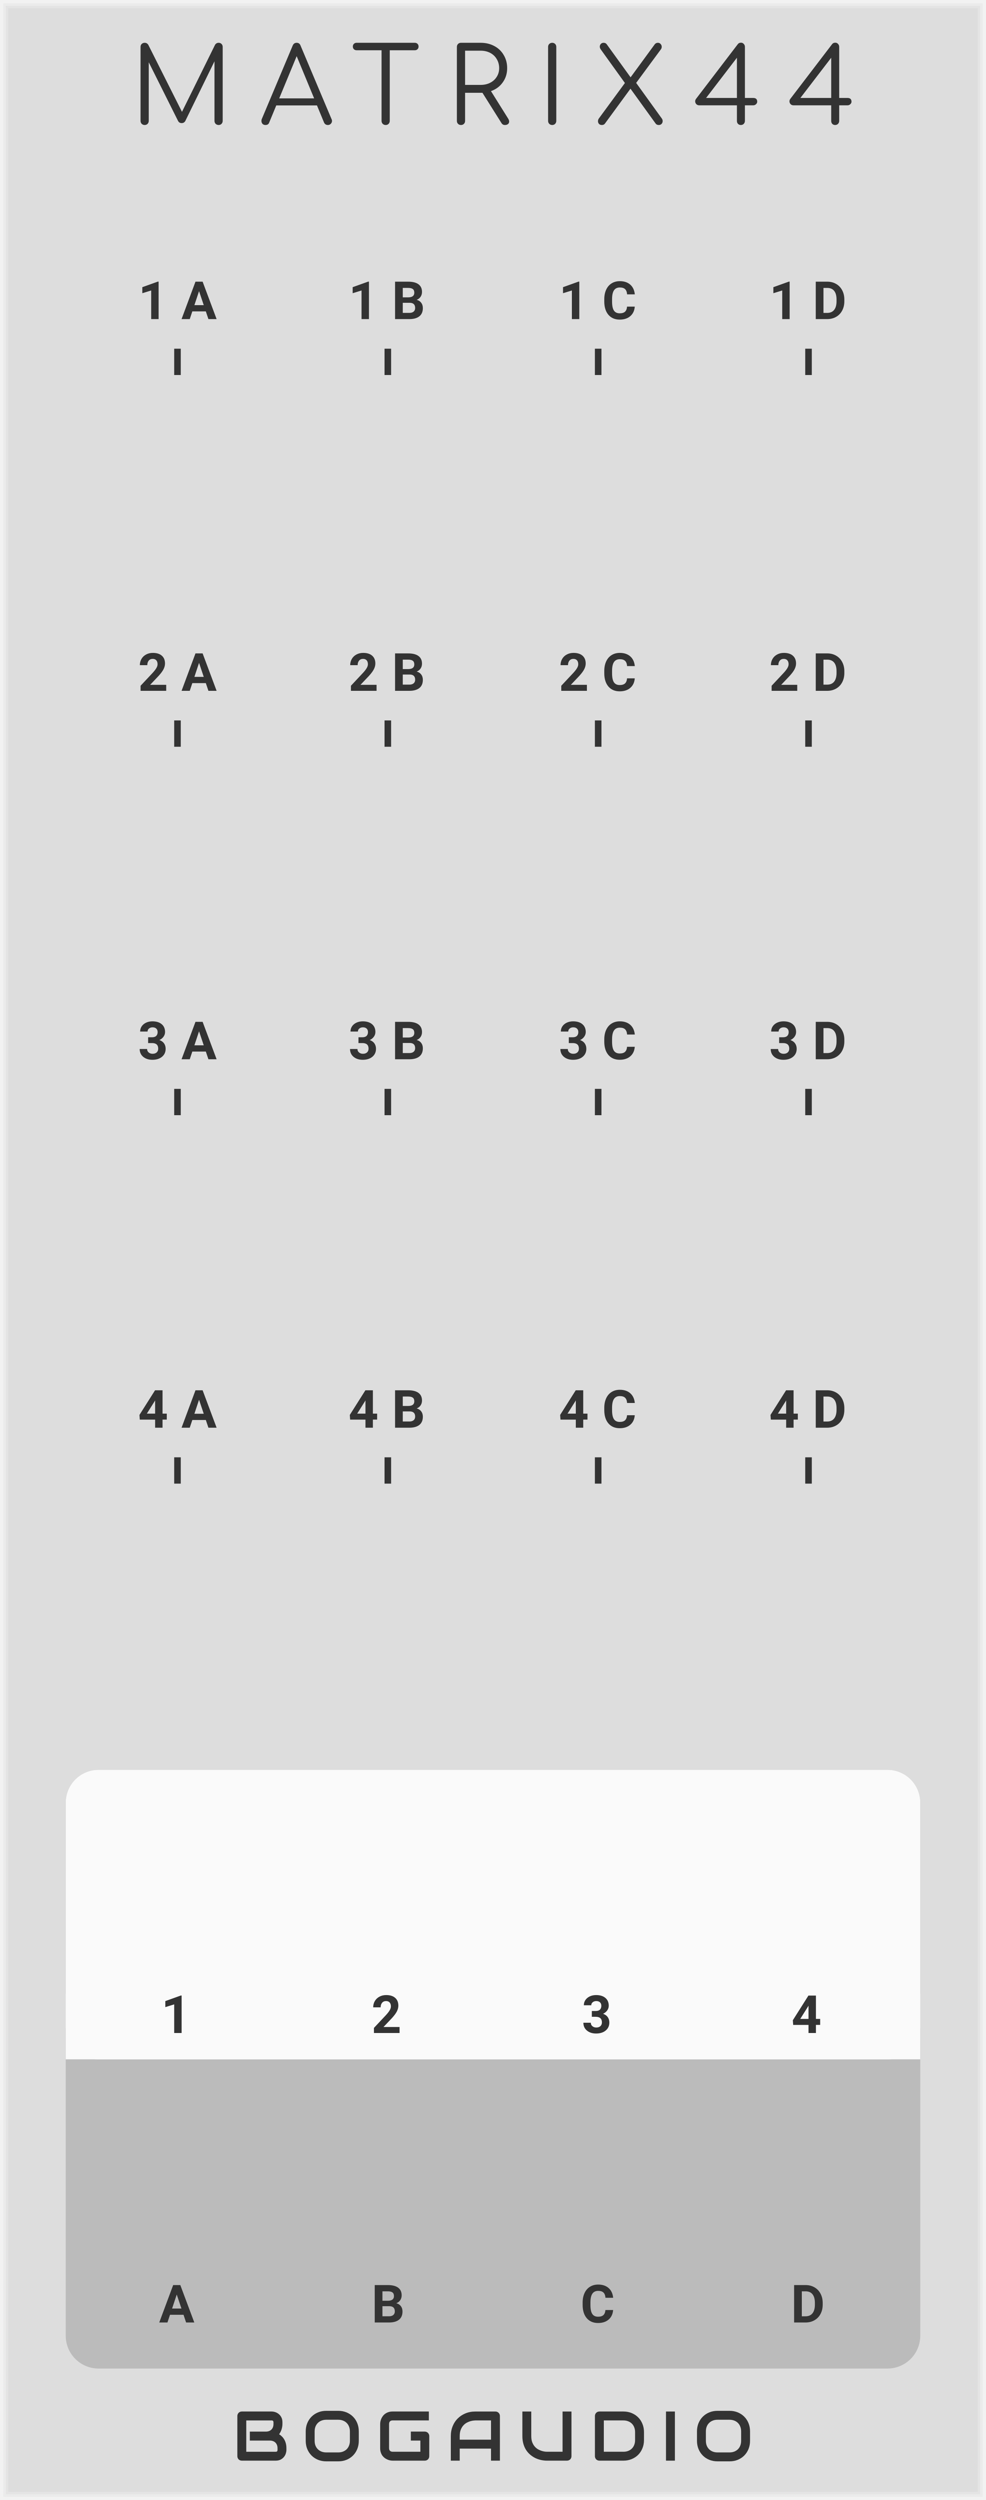 <?xml version="1.0" encoding="UTF-8" standalone="no"?>
<svg xmlns:dc="http://purl.org/dc/elements/1.1/" xmlns:cc="http://creativecommons.org/ns#" xmlns:rdf="http://www.w3.org/1999/02/22-rdf-syntax-ns#" xmlns:svg="http://www.w3.org/2000/svg" xmlns="http://www.w3.org/2000/svg" xmlns:sodipodi="http://sodipodi.sourceforge.net/DTD/sodipodi-0.dtd" xmlns:inkscape="http://www.inkscape.org/namespaces/inkscape" inkscape:version="1.0 (4035a4f, 2020-05-01)" sodipodi:docname="svg_render_Matrix44-pp.svg" id="svg21086" viewBox="0 0 150 380" height="380" width="150" version="1.1">
  <defs id="defs21090"/>
  <sodipodi:namedview inkscape:current-layer="svg21086" inkscape:window-maximized="0" inkscape:window-y="23" inkscape:window-x="0" inkscape:cy="190" inkscape:cx="75" inkscape:zoom="1.7605263" showgrid="false" id="namedview21088" inkscape:window-height="480" inkscape:window-width="689" inkscape:pageshadow="2" inkscape:pageopacity="0" guidetolerance="10" gridtolerance="10" objecttolerance="10" borderopacity="1" bordercolor="#666666" pagecolor="#ffffff"/>
  
  <path class="module-background background-fill" d="M 0,0 H 150 V 380 H 0 Z" style="fill:#dddddd" id="rect20692"/>
  <path class="module-border-inner" d="M 1,1 H 149 V 379 H 1 V 1" style="fill:none;stroke:#e4e4e4;stroke-width:0.5" id="polyline20694"/>
  <path class="module-border-middle" d="m 0.5,0.5 h 149 v 379 H 0.5 V 0.5" style="fill:none;stroke:#ebebeb;stroke-width:0.8" id="polyline20696"/>
  <path class="module-border-outer" d="M 0,0 H 150 V 380 H 0 V 0" style="fill:none;stroke:#f2f2f2;stroke-width:1" id="polyline20698"/>
  <g class="title" style="font-weight:normal;font-size:16px;font-family:Comfortaa, sans-serif;letter-spacing:4px;text-anchor:middle;fill:#333333" id="text20700" transform="translate(75.0 19)" aria-label="MATRIX44">
    <path id="path21409" style="font-weight:normal;font-size:16px;font-family:Comfortaa, sans-serif;letter-spacing:4px;text-anchor:middle;fill:#333333" d="m -41.731,-12.496 q 0.256,0 0.432,0.176 0.176,0.176 0.176,0.448 v 11.248 q 0,0.256 -0.176,0.448 -0.176,0.176 -0.432,0.176 -0.272,0 -0.464,-0.176 -0.176,-0.192 -0.176,-0.448 V -9.68 l -4.448,9.088 q -0.192,0.304 -0.544,0.304 -0.4,0 -0.576,-0.384 l -4.432,-8.864 v 8.912 q 0,0.256 -0.176,0.448 -0.176,0.176 -0.448,0.176 -0.256,0 -0.448,-0.176 -0.176,-0.192 -0.176,-0.448 v -11.248 q 0,-0.272 0.176,-0.448 0.192,-0.176 0.448,-0.176 0.368,0 0.56,0.32 l 5.12,10.176 5.024,-10.176 q 0.192,-0.32 0.56,-0.32 z"/>
    <path id="path21411" style="font-weight:normal;font-size:16px;font-family:Comfortaa, sans-serif;letter-spacing:4px;text-anchor:middle;fill:#333333" d="m -24.555,-0.88 q 0.064,0.112 0.064,0.256 0,0.256 -0.192,0.448 -0.176,0.176 -0.432,0.176 -0.416,0 -0.592,-0.384 l -1.072,-2.592 h -6.192 l -1.072,2.592 q -0.128,0.384 -0.576,0.384 -0.272,0 -0.448,-0.176 -0.16,-0.192 -0.16,-0.448 0,-0.16 0.048,-0.272 l 4.704,-11.168 q 0.176,-0.432 0.608,-0.432 0.432,0 0.592,0.432 z m -2.656,-3.168 -2.656,-6.416 -2.656,6.416 z"/>
    <path id="path21413" style="font-weight:normal;font-size:16px;font-family:Comfortaa, sans-serif;letter-spacing:4px;text-anchor:middle;fill:#333333" d="m -11.899,-12.496 q 0.256,0 0.416,0.16 0.16,0.16 0.16,0.416 0,0.24 -0.16,0.4 -0.16,0.16 -0.416,0.16 h -3.808 v 10.736 q 0,0.256 -0.176,0.448 -0.176,0.176 -0.448,0.176 -0.256,0 -0.448,-0.176 -0.176,-0.192 -0.176,-0.448 V -11.36 h -3.792 q -0.256,0 -0.416,-0.16 -0.16,-0.16 -0.16,-0.4 0,-0.256 0.16,-0.416 0.16,-0.16 0.416,-0.16 z"/>
    <path id="path21415" style="font-weight:normal;font-size:16px;font-family:Comfortaa, sans-serif;letter-spacing:4px;text-anchor:middle;fill:#333333" d="m 2.314,-0.96 q 0.144,0.24 0.144,0.432 0,0.24 -0.176,0.384 Q 2.106,0 1.818,0 q -0.192,0 -0.32,-0.08 -0.128,-0.08 -0.224,-0.24 l -2.88,-4.576 h -0.272 -2.368 v 4.272 q 0,0.272 -0.176,0.448 -0.176,0.176 -0.448,0.176 -0.272,0 -0.448,-0.176 -0.176,-0.176 -0.176,-0.448 v -11.248 q 0,-0.272 0.176,-0.448 0.176,-0.176 0.448,-0.176 h 2.992 q 1.168,0 2.08,0.496 0.912,0.48 1.424,1.36 0.528,0.88 0.528,2 0,1.232 -0.672,2.16 -0.656,0.928 -1.792,1.328 z m -4.192,-5.136 q 0.8,0 1.44,-0.32 0.656,-0.336 1.008,-0.912 0.368,-0.576 0.368,-1.312 0,-0.768 -0.368,-1.376 -0.352,-0.608 -0.992,-0.944 -0.64,-0.336 -1.456,-0.336 h -2.368 v 5.2 z"/>
    <path id="path21417" style="font-weight:normal;font-size:16px;font-family:Comfortaa, sans-serif;letter-spacing:4px;text-anchor:middle;fill:#333333" d="m 9.005,0 q -0.256,0 -0.448,-0.176 -0.176,-0.192 -0.176,-0.448 v -11.248 q 0,-0.272 0.176,-0.448 0.192,-0.176 0.448,-0.176 0.272,0 0.448,0.176 0.176,0.176 0.176,0.448 v 11.248 q 0,0.256 -0.176,0.448 Q 9.277,0 9.005,0 Z"/>
    <path id="path21419" style="font-weight:normal;font-size:16px;font-family:Comfortaa, sans-serif;letter-spacing:4px;text-anchor:middle;fill:#333333" d="m 25.667,-1.008 q 0.144,0.192 0.144,0.4 0,0.256 -0.16,0.432 -0.16,0.176 -0.432,0.176 -0.32,0 -0.48,-0.224 l -3.824,-5.296 -3.904,5.328 Q 16.851,0 16.563,0 q -0.272,0 -0.432,-0.16 -0.16,-0.176 -0.16,-0.416 0,-0.24 0.144,-0.432 l 3.952,-5.376 -3.696,-5.136 q -0.128,-0.208 -0.128,-0.384 0,-0.24 0.16,-0.416 0.16,-0.176 0.416,-0.176 0.32,0 0.48,0.224 l 3.632,5.024 3.68,-5.024 q 0.176,-0.224 0.48,-0.224 0.256,0 0.416,0.192 0.16,0.176 0.16,0.416 0,0.208 -0.112,0.368 l -3.776,5.12 z"/>
    <path id="path21421" style="font-weight:normal;font-size:16px;font-family:Comfortaa, sans-serif;letter-spacing:4px;text-anchor:middle;fill:#333333" d="m 39.587,-4.112 q 0.608,0 0.608,0.576 0,0.208 -0.192,0.384 -0.176,0.16 -0.416,0.16 h -1.264 v 2.368 q 0,0.256 -0.176,0.448 -0.176,0.176 -0.448,0.176 -0.256,0 -0.432,-0.176 -0.16,-0.176 -0.16,-0.448 v -2.368 h -5.728 q -0.272,0 -0.448,-0.176 -0.176,-0.192 -0.176,-0.432 0,-0.192 0.128,-0.368 l 6.336,-8.288 q 0.176,-0.256 0.512,-0.256 0.256,0 0.416,0.192 0.176,0.176 0.176,0.448 v 7.76 z m -2.48,0 v -6.112 l -4.688,6.112 z"/>
    <path id="path21423" style="font-weight:normal;font-size:16px;font-family:Comfortaa, sans-serif;letter-spacing:4px;text-anchor:middle;fill:#333333" d="m 53.931,-4.112 q 0.608,0 0.608,0.576 0,0.208 -0.192,0.384 -0.176,0.16 -0.416,0.16 h -1.264 v 2.368 q 0,0.256 -0.176,0.448 Q 52.315,0 52.043,0 q -0.256,0 -0.432,-0.176 -0.16,-0.176 -0.16,-0.448 v -2.368 h -5.728 q -0.272,0 -0.448,-0.176 -0.176,-0.192 -0.176,-0.432 0,-0.192 0.128,-0.368 l 6.336,-8.288 q 0.176,-0.256 0.512,-0.256 0.256,0 0.416,0.192 0.176,0.176 0.176,0.448 v 7.76 z m -2.48,0 v -6.112 l -4.688,6.112 z"/>
  </g>
  <g class="brand" style="font-weight:bold;font-size:10.667px;font-family:Audiowide, sans-serif;letter-spacing:2px;text-anchor:middle;fill:#333333" id="text20702" aria-label="BOGAUDIO">
    <path id="path21392" style="font-weight:bold;font-size:10.667px;font-family:Audiowide, sans-serif;letter-spacing:2px;text-anchor:middle;fill:#333333" d="m 43.573,372.359 q 0,0.25 -0.089,0.536 -0.083,0.286 -0.281,0.531 -0.193,0.245 -0.505,0.411 Q 42.385,374 41.932,374 h -5.141 q -0.146,0 -0.271,-0.052 -0.125,-0.052 -0.219,-0.141 -0.089,-0.094 -0.141,-0.219 -0.052,-0.125 -0.052,-0.271 v -6.104 q 0,-0.141 0.052,-0.266 0.052,-0.125 0.141,-0.219 0.094,-0.094 0.219,-0.146 0.125,-0.052 0.271,-0.052 h 4.531 q 0.25,0 0.536,0.088 0.286,0.088 0.531,0.286 0.25,0.193 0.411,0.505 0.167,0.312 0.167,0.766 v 0.255 q 0,0.359 -0.12,0.776 -0.12,0.411 -0.385,0.781 0.229,0.141 0.427,0.339 0.203,0.198 0.354,0.458 0.151,0.26 0.24,0.589 0.089,0.328 0.089,0.724 z m -1.354,-0.26 q 0,-0.266 -0.083,-0.474 -0.083,-0.214 -0.234,-0.365 -0.151,-0.151 -0.365,-0.229 -0.214,-0.083 -0.479,-0.083 h -3.052 v -1.365 h 2.443 q 0.266,0 0.479,-0.078 0.214,-0.083 0.365,-0.234 0.151,-0.151 0.229,-0.359 0.083,-0.214 0.083,-0.479 v -0.255 q 0,-0.292 -0.281,-0.292 h -3.859 v 4.76 h 4.469 q 0.036,0 0.089,-0.005 0.052,-0.005 0.094,-0.031 0.042,-0.026 0.073,-0.088 0.031,-0.062 0.031,-0.172 z"/>
    <path id="path21394" style="font-weight:bold;font-size:10.667px;font-family:Audiowide, sans-serif;letter-spacing:2px;text-anchor:middle;fill:#333333" d="m 54.583,370.979 q 0,0.682 -0.234,1.255 -0.234,0.573 -0.651,0.99 -0.417,0.417 -0.99,0.651 -0.568,0.229 -1.24,0.229 h -1.833 q -0.672,0 -1.245,-0.229 -0.573,-0.234 -0.99,-0.651 -0.417,-0.417 -0.656,-0.99 -0.234,-0.573 -0.234,-1.255 v -1.427 q 0,-0.677 0.234,-1.25 0.24,-0.578 0.656,-0.99 0.417,-0.417 0.99,-0.651 0.573,-0.234 1.245,-0.234 h 1.833 q 0.672,0 1.24,0.234 0.573,0.234 0.99,0.651 0.417,0.411 0.651,0.99 0.234,0.573 0.234,1.25 z m -1.354,-1.427 q 0,-0.401 -0.13,-0.724 -0.125,-0.328 -0.359,-0.557 -0.229,-0.234 -0.557,-0.359 -0.323,-0.13 -0.714,-0.13 h -1.833 q -0.396,0 -0.724,0.13 -0.323,0.125 -0.557,0.359 -0.234,0.229 -0.365,0.557 -0.125,0.323 -0.125,0.724 v 1.427 q 0,0.401 0.125,0.729 0.13,0.323 0.365,0.557 0.234,0.229 0.557,0.359 0.328,0.125 0.724,0.125 h 1.823 q 0.396,0 0.719,-0.125 0.328,-0.13 0.563,-0.359 0.234,-0.234 0.359,-0.557 0.13,-0.328 0.13,-0.729 z"/>
    <path id="path21396" style="font-weight:bold;font-size:10.667px;font-family:Audiowide, sans-serif;letter-spacing:2px;text-anchor:middle;fill:#333333" d="m 65.302,373.318 q 0,0.146 -0.052,0.271 -0.052,0.125 -0.146,0.219 -0.089,0.088 -0.214,0.141 Q 64.766,374 64.62,374 h -4.885 q -0.188,0 -0.406,-0.042 -0.214,-0.047 -0.427,-0.141 -0.208,-0.094 -0.401,-0.24 -0.193,-0.151 -0.344,-0.359 -0.146,-0.214 -0.234,-0.49 -0.089,-0.281 -0.089,-0.63 v -3.667 q 0,-0.188 0.042,-0.401 0.047,-0.219 0.141,-0.427 0.094,-0.214 0.245,-0.406 0.151,-0.193 0.359,-0.339 0.214,-0.151 0.49,-0.24 0.276,-0.088 0.625,-0.088 h 5.505 v 1.354 h -5.505 q -0.266,0 -0.406,0.141 -0.141,0.141 -0.141,0.417 v 3.656 q 0,0.26 0.141,0.406 0.146,0.141 0.406,0.141 h 4.214 v -1.698 h -3.604 v -1.365 h 4.276 q 0.146,0 0.271,0.057 0.125,0.052 0.214,0.146 0.094,0.094 0.146,0.219 0.052,0.12 0.052,0.26 z"/>
    <path id="path21398" style="font-weight:bold;font-size:10.667px;font-family:Audiowide, sans-serif;letter-spacing:2px;text-anchor:middle;fill:#333333" d="M 76.052,374 H 74.698 v -1.833 H 69.937 V 374 h -1.354 v -3.734 q 0,-0.818 0.281,-1.505 0.281,-0.688 0.781,-1.182 0.5,-0.495 1.182,-0.771 0.682,-0.276 1.49,-0.276 h 3.052 q 0.141,0 0.266,0.052 0.125,0.052 0.219,0.146 0.094,0.094 0.146,0.219 0.052,0.125 0.052,0.266 z m -6.115,-3.188 h 4.76 v -2.927 h -2.38 q -0.062,0 -0.266,0.021 -0.198,0.016 -0.464,0.088 -0.26,0.073 -0.552,0.224 -0.292,0.151 -0.536,0.417 -0.245,0.266 -0.406,0.667 -0.156,0.396 -0.156,0.964 z"/>
    <path id="path21400" style="font-weight:bold;font-size:10.667px;font-family:Audiowide, sans-serif;letter-spacing:2px;text-anchor:middle;fill:#333333" d="m 86.938,373.318 q 0,0.146 -0.052,0.271 -0.052,0.125 -0.146,0.219 -0.094,0.088 -0.219,0.141 Q 86.396,374 86.255,374 H 83.203 q -0.432,0 -0.875,-0.094 -0.443,-0.094 -0.859,-0.286 -0.411,-0.198 -0.776,-0.5 -0.365,-0.302 -0.641,-0.714 -0.271,-0.417 -0.427,-0.948 -0.156,-0.536 -0.156,-1.193 v -3.734 h 1.354 v 3.734 q 0,0.573 0.156,0.969 0.161,0.396 0.406,0.661 0.245,0.266 0.536,0.417 0.292,0.151 0.552,0.224 0.266,0.073 0.464,0.094 0.203,0.016 0.266,0.016 h 2.38 v -6.115 h 1.354 z"/>
    <path id="path21402" style="font-weight:bold;font-size:10.667px;font-family:Audiowide, sans-serif;letter-spacing:2px;text-anchor:middle;fill:#333333" d="m 97.969,370.875 q 0,0.682 -0.24,1.255 -0.234,0.573 -0.651,0.99 -0.417,0.411 -0.99,0.646 Q 95.516,374 94.844,374 h -3.656 q -0.146,0 -0.271,-0.052 -0.125,-0.052 -0.219,-0.141 -0.089,-0.094 -0.141,-0.219 -0.052,-0.125 -0.052,-0.271 v -6.104 q 0,-0.141 0.052,-0.266 0.052,-0.125 0.141,-0.219 0.094,-0.094 0.219,-0.146 0.125,-0.052 0.271,-0.052 h 3.656 q 0.672,0 1.245,0.234 0.573,0.234 0.99,0.651 0.417,0.411 0.651,0.99 0.24,0.573 0.24,1.25 z m -1.354,-1.219 q 0,-0.396 -0.13,-0.724 -0.125,-0.328 -0.359,-0.557 -0.234,-0.234 -0.563,-0.359 -0.323,-0.13 -0.719,-0.13 h -2.984 v 4.76 h 2.984 q 0.396,0 0.719,-0.125 0.328,-0.13 0.563,-0.359 0.234,-0.234 0.359,-0.557 0.13,-0.328 0.13,-0.729 z"/>
    <path id="path21404" style="font-weight:bold;font-size:10.667px;font-family:Audiowide, sans-serif;letter-spacing:2px;text-anchor:middle;fill:#333333" d="m 102.672,374 h -1.354 v -7.469 h 1.354 z"/>
    <path id="path21406" style="font-weight:bold;font-size:10.667px;font-family:Audiowide, sans-serif;letter-spacing:2px;text-anchor:middle;fill:#333333" d="m 114.104,370.979 q 0,0.682 -0.234,1.255 -0.234,0.573 -0.651,0.99 -0.417,0.417 -0.99,0.651 -0.568,0.229 -1.24,0.229 h -1.833 q -0.672,0 -1.245,-0.229 -0.573,-0.234 -0.99,-0.651 -0.417,-0.417 -0.656,-0.99 -0.234,-0.573 -0.234,-1.255 v -1.427 q 0,-0.677 0.234,-1.25 0.24,-0.578 0.656,-0.99 0.417,-0.417 0.99,-0.651 0.573,-0.234 1.245,-0.234 h 1.833 q 0.672,0 1.24,0.234 0.573,0.234 0.99,0.651 0.417,0.411 0.651,0.99 0.234,0.573 0.234,1.25 z m -1.354,-1.427 q 0,-0.401 -0.13,-0.724 -0.125,-0.328 -0.359,-0.557 -0.229,-0.234 -0.557,-0.359 -0.323,-0.13 -0.714,-0.13 h -1.833 q -0.396,0 -0.724,0.13 -0.323,0.125 -0.557,0.359 -0.234,0.229 -0.365,0.557 -0.125,0.323 -0.125,0.724 v 1.427 q 0,0.401 0.125,0.729 0.13,0.323 0.365,0.557 0.234,0.229 0.557,0.359 0.328,0.125 0.724,0.125 h 1.823 q 0.396,0 0.719,-0.125 0.328,-0.13 0.562,-0.359 0.234,-0.234 0.359,-0.557 0.13,-0.328 0.13,-0.729 z"/>
  </g>
  <path class="background-fill" d="m 59.5,369 h 3 v 3 h -3 z" style="fill:#dddddd" id="rect20704"/>
  <g style="font-weight:bold;font-size:8px;font-family:Roboto, sans-serif;letter-spacing:2px;fill:#333333" id="text20708" aria-label="1A">
    <path id="path21386" style="font-weight:bold;font-size:8px;font-family:Roboto, sans-serif;letter-spacing:2px;fill:#333333" d="M 24.129,48.5 H 23 v -4.352 l -1.348,0.418 v -0.918 l 2.355,-0.844 h 0.121 z"/>
    <path id="path21388" style="font-weight:bold;font-size:8px;font-family:Roboto, sans-serif;letter-spacing:2px;fill:#333333" d="M 31.312,47.328 H 29.258 L 28.867,48.5 h -1.246 l 2.117,-5.688 h 1.086 L 32.953,48.5 h -1.246 z m -1.738,-0.949 h 1.422 L 30.281,44.25 Z"/>
  </g>
  <g transform="translate(17,58.5)" id="g20710"/>
  <g transform="translate(7,48.5)" id="g20724">
    <g transform="translate(20,20)" id="g20722">
      <path d="M 0,0 H 4" style="stroke:#333333;stroke-width:1" transform="rotate(-90,-5.75,-5.75)" id="polyline20712"/>
      <path d="M 0,-13.5 A 13.5,13.5 0 0 1 13.5,0" stroke-width="0.5" stroke-linecap="round" fill="none" transform="rotate(20)" id="path20714"/>
      <path d="M 0,-13.5 A 13.5,13.5 0 0 1 13.5,0" stroke-width="0.5" stroke-linecap="round" fill="none" transform="rotate(43)" id="path20716"/>
      <path d="M 0,-13.5 A 13.5,13.5 0 0 0 -13.5,0" stroke-width="0.5" stroke-linecap="round" fill="none" transform="rotate(-20)" id="path20718"/>
      <path d="M 0,-13.5 A 13.5,13.5 0 0 0 -13.5,0" stroke-width="0.5" stroke-linecap="round" fill="none" transform="rotate(-43)" id="path20720"/>
    </g>
  </g>
  <g style="font-weight:bold;font-size:8px;font-family:Roboto, sans-serif;letter-spacing:2px;fill:#333333" id="text20728" aria-label="2A">
    <path id="path21380" style="font-weight:bold;font-size:8px;font-family:Roboto, sans-serif;letter-spacing:2px;fill:#333333" d="m 25.285,105 h -3.898 v -0.773 l 1.84,-1.961 q 0.379,-0.414 0.559,-0.723 0.184,-0.309 0.184,-0.586 0,-0.379 -0.191,-0.594 -0.191,-0.219 -0.547,-0.219 -0.383,0 -0.605,0.266 -0.219,0.262 -0.219,0.691 h -1.133 q 0,-0.52 0.246,-0.949 0.25,-0.43 0.703,-0.672 0.453,-0.246 1.027,-0.246 0.879,0 1.363,0.422 0.488,0.422 0.488,1.191 0,0.422 -0.219,0.859 -0.219,0.438 -0.75,1.02 l -1.293,1.363 h 2.445 z"/>
    <path id="path21382" style="font-weight:bold;font-size:8px;font-family:Roboto, sans-serif;letter-spacing:2px;fill:#333333" d="M 31.312,103.828 H 29.258 L 28.867,105 h -1.246 l 2.117,-5.688 h 1.086 L 32.953,105 h -1.246 z m -1.738,-0.949 h 1.422 L 30.281,100.75 Z"/>
  </g>
  <g transform="translate(17,115)" id="g20730"/>
  <g transform="translate(7,105)" id="g20744">
    <g transform="translate(20,20)" id="g20742">
      <path d="M 0,0 H 4" style="stroke:#333333;stroke-width:1" transform="rotate(-90,-5.75,-5.75)" id="polyline20732"/>
      <path d="M 0,-13.5 A 13.5,13.5 0 0 1 13.5,0" stroke-width="0.5" stroke-linecap="round" fill="none" transform="rotate(20)" id="path20734"/>
      <path d="M 0,-13.5 A 13.5,13.5 0 0 1 13.5,0" stroke-width="0.5" stroke-linecap="round" fill="none" transform="rotate(43)" id="path20736"/>
      <path d="M 0,-13.5 A 13.5,13.5 0 0 0 -13.5,0" stroke-width="0.5" stroke-linecap="round" fill="none" transform="rotate(-20)" id="path20738"/>
      <path d="M 0,-13.5 A 13.5,13.5 0 0 0 -13.5,0" stroke-width="0.5" stroke-linecap="round" fill="none" transform="rotate(-43)" id="path20740"/>
    </g>
  </g>
  <g style="font-weight:bold;font-size:8px;font-family:Roboto, sans-serif;letter-spacing:2px;fill:#333333" id="text20748" aria-label="3A">
    <path id="path21374" style="font-weight:bold;font-size:8px;font-family:Roboto, sans-serif;letter-spacing:2px;fill:#333333" d="m 22.535,157.656 h 0.602 q 0.43,0 0.637,-0.215 0.207,-0.215 0.207,-0.57 0,-0.344 -0.207,-0.535 -0.203,-0.191 -0.562,-0.191 -0.324,0 -0.543,0.18 -0.219,0.176 -0.219,0.461 h -1.129 q 0,-0.445 0.238,-0.797 0.242,-0.355 0.672,-0.555 0.434,-0.199 0.953,-0.199 0.902,0 1.414,0.434 0.512,0.43 0.512,1.188 0,0.391 -0.238,0.719 -0.238,0.328 -0.625,0.504 0.48,0.172 0.715,0.516 0.238,0.344 0.238,0.812 0,0.758 -0.555,1.215 -0.551,0.457 -1.461,0.457 -0.852,0 -1.395,-0.449 Q 21.25,160.18 21.25,159.441 h 1.129 q 0,0.32 0.238,0.523 0.242,0.203 0.594,0.203 0.402,0 0.629,-0.211 0.23,-0.215 0.23,-0.566 0,-0.852 -0.938,-0.852 h -0.598 z"/>
    <path id="path21376" style="font-weight:bold;font-size:8px;font-family:Roboto, sans-serif;letter-spacing:2px;fill:#333333" d="M 31.312,159.828 H 29.258 L 28.867,161 h -1.246 l 2.117,-5.688 h 1.086 L 32.953,161 h -1.246 z m -1.738,-0.949 h 1.422 L 30.281,156.75 Z"/>
  </g>
  <g transform="translate(17,171)" id="g20750"/>
  <g transform="translate(7,161)" id="g20764">
    <g transform="translate(20,20)" id="g20762">
      <path d="M 0,0 H 4" style="stroke:#333333;stroke-width:1" transform="rotate(-90,-5.75,-5.75)" id="polyline20752"/>
      <path d="M 0,-13.5 A 13.5,13.5 0 0 1 13.5,0" stroke-width="0.5" stroke-linecap="round" fill="none" transform="rotate(20)" id="path20754"/>
      <path d="M 0,-13.5 A 13.5,13.5 0 0 1 13.5,0" stroke-width="0.5" stroke-linecap="round" fill="none" transform="rotate(43)" id="path20756"/>
      <path d="M 0,-13.5 A 13.5,13.5 0 0 0 -13.5,0" stroke-width="0.5" stroke-linecap="round" fill="none" transform="rotate(-20)" id="path20758"/>
      <path d="M 0,-13.5 A 13.5,13.5 0 0 0 -13.5,0" stroke-width="0.5" stroke-linecap="round" fill="none" transform="rotate(-43)" id="path20760"/>
    </g>
  </g>
  <g style="font-weight:bold;font-size:8px;font-family:Roboto, sans-serif;letter-spacing:2px;fill:#333333" id="text20768" aria-label="4A">
    <path id="path21368" style="font-weight:bold;font-size:8px;font-family:Roboto, sans-serif;letter-spacing:2px;fill:#333333" d="m 24.727,214.859 h 0.645 v 0.91 H 24.727 V 217 h -1.129 v -1.23 h -2.332 l -0.051,-0.711 2.371,-3.746 h 1.141 z m -2.387,0 h 1.258 v -2.008 l -0.074,0.129 z"/>
    <path id="path21370" style="font-weight:bold;font-size:8px;font-family:Roboto, sans-serif;letter-spacing:2px;fill:#333333" d="M 31.312,215.828 H 29.258 L 28.867,217 h -1.246 l 2.117,-5.688 h 1.086 L 32.953,217 h -1.246 z m -1.738,-0.949 h 1.422 L 30.281,212.75 Z"/>
  </g>
  <g transform="translate(17,227)" id="g20770"/>
  <g transform="translate(7,217)" id="g20784">
    <g transform="translate(20,20)" id="g20782">
      <path d="M 0,0 H 4" style="stroke:#333333;stroke-width:1" transform="rotate(-90,-5.75,-5.75)" id="polyline20772"/>
      <path d="M 0,-13.5 A 13.5,13.5 0 0 1 13.5,0" stroke-width="0.5" stroke-linecap="round" fill="none" transform="rotate(20)" id="path20774"/>
      <path d="M 0,-13.5 A 13.5,13.5 0 0 1 13.5,0" stroke-width="0.5" stroke-linecap="round" fill="none" transform="rotate(43)" id="path20776"/>
      <path d="M 0,-13.5 A 13.5,13.5 0 0 0 -13.5,0" stroke-width="0.5" stroke-linecap="round" fill="none" transform="rotate(-20)" id="path20778"/>
      <path d="M 0,-13.5 A 13.5,13.5 0 0 0 -13.5,0" stroke-width="0.5" stroke-linecap="round" fill="none" transform="rotate(-43)" id="path20780"/>
    </g>
  </g>
  <g style="font-weight:bold;font-size:8px;font-family:Roboto, sans-serif;letter-spacing:2px;fill:#333333" id="text20788" aria-label="1B">
    <path id="path21362" style="font-weight:bold;font-size:8px;font-family:Roboto, sans-serif;letter-spacing:2px;fill:#333333" d="M 56.129,48.5 H 55 v -4.352 l -1.348,0.418 v -0.918 l 2.355,-0.844 h 0.121 z"/>
    <path id="path21364" style="font-weight:bold;font-size:8px;font-family:Roboto, sans-serif;letter-spacing:2px;fill:#333333" d="m 60.102,48.5 v -5.688 h 1.992 q 1.035,0 1.57,0.398 0.535,0.395 0.535,1.16 0,0.418 -0.215,0.738 -0.215,0.316 -0.598,0.465 0.438,0.109 0.688,0.441 0.254,0.332 0.254,0.812 0,0.82 -0.523,1.242 Q 63.281,48.492 62.312,48.5 Z m 1.172,-2.477 v 1.535 h 1.004 q 0.414,0 0.645,-0.195 0.234,-0.199 0.234,-0.547 0,-0.781 -0.809,-0.793 z m 0,-0.828 h 0.867 q 0.887,-0.016 0.887,-0.707 0,-0.387 -0.227,-0.555 -0.223,-0.172 -0.707,-0.172 h -0.82 z"/>
  </g>
  <g transform="translate(49,58.5)" id="g20790"/>
  <g transform="translate(39,48.5)" id="g20804">
    <g transform="translate(20,20)" id="g20802">
      <path d="M 0,0 H 4" style="stroke:#333333;stroke-width:1" transform="rotate(-90,-5.75,-5.75)" id="polyline20792"/>
      <path d="M 0,-13.5 A 13.5,13.5 0 0 1 13.5,0" stroke-width="0.5" stroke-linecap="round" fill="none" transform="rotate(20)" id="path20794"/>
      <path d="M 0,-13.5 A 13.5,13.5 0 0 1 13.5,0" stroke-width="0.5" stroke-linecap="round" fill="none" transform="rotate(43)" id="path20796"/>
      <path d="M 0,-13.5 A 13.5,13.5 0 0 0 -13.5,0" stroke-width="0.5" stroke-linecap="round" fill="none" transform="rotate(-20)" id="path20798"/>
      <path d="M 0,-13.5 A 13.5,13.5 0 0 0 -13.5,0" stroke-width="0.5" stroke-linecap="round" fill="none" transform="rotate(-43)" id="path20800"/>
    </g>
  </g>
  <g style="font-weight:bold;font-size:8px;font-family:Roboto, sans-serif;letter-spacing:2px;fill:#333333" id="text20808" aria-label="2B">
    <path id="path21356" style="font-weight:bold;font-size:8px;font-family:Roboto, sans-serif;letter-spacing:2px;fill:#333333" d="m 57.285,105 h -3.898 v -0.773 l 1.84,-1.961 q 0.379,-0.414 0.559,-0.723 0.184,-0.309 0.184,-0.586 0,-0.379 -0.191,-0.594 -0.191,-0.219 -0.547,-0.219 -0.383,0 -0.605,0.266 -0.219,0.262 -0.219,0.691 h -1.133 q 0,-0.52 0.246,-0.949 0.25,-0.43 0.703,-0.672 0.453,-0.246 1.027,-0.246 0.879,0 1.363,0.422 0.488,0.422 0.488,1.191 0,0.422 -0.219,0.859 -0.219,0.438 -0.75,1.02 l -1.293,1.363 h 2.445 z"/>
    <path id="path21358" style="font-weight:bold;font-size:8px;font-family:Roboto, sans-serif;letter-spacing:2px;fill:#333333" d="m 60.102,105 v -5.688 h 1.992 q 1.035,0 1.57,0.398 0.535,0.395 0.535,1.16 0,0.418 -0.215,0.738 -0.215,0.316 -0.598,0.465 0.438,0.109 0.688,0.441 0.254,0.332 0.254,0.812 0,0.82 -0.523,1.242 Q 63.281,104.992 62.312,105 Z m 1.172,-2.477 v 1.535 h 1.004 q 0.414,0 0.645,-0.195 0.234,-0.199 0.234,-0.547 0,-0.781 -0.809,-0.793 z m 0,-0.828 h 0.867 q 0.887,-0.016 0.887,-0.707 0,-0.387 -0.227,-0.555 -0.223,-0.172 -0.707,-0.172 h -0.82 z"/>
  </g>
  <g transform="translate(49,115)" id="g20810"/>
  <g transform="translate(39,105)" id="g20824">
    <g transform="translate(20,20)" id="g20822">
      <path d="M 0,0 H 4" style="stroke:#333333;stroke-width:1" transform="rotate(-90,-5.75,-5.75)" id="polyline20812"/>
      <path d="M 0,-13.5 A 13.5,13.5 0 0 1 13.5,0" stroke-width="0.5" stroke-linecap="round" fill="none" transform="rotate(20)" id="path20814"/>
      <path d="M 0,-13.5 A 13.5,13.5 0 0 1 13.5,0" stroke-width="0.5" stroke-linecap="round" fill="none" transform="rotate(43)" id="path20816"/>
      <path d="M 0,-13.5 A 13.5,13.5 0 0 0 -13.5,0" stroke-width="0.5" stroke-linecap="round" fill="none" transform="rotate(-20)" id="path20818"/>
      <path d="M 0,-13.5 A 13.5,13.5 0 0 0 -13.5,0" stroke-width="0.5" stroke-linecap="round" fill="none" transform="rotate(-43)" id="path20820"/>
    </g>
  </g>
  <g style="font-weight:bold;font-size:8px;font-family:Roboto, sans-serif;letter-spacing:2px;fill:#333333" id="text20828" aria-label="3B">
    <path id="path21350" style="font-weight:bold;font-size:8px;font-family:Roboto, sans-serif;letter-spacing:2px;fill:#333333" d="m 54.535,157.656 h 0.602 q 0.43,0 0.637,-0.215 0.207,-0.215 0.207,-0.57 0,-0.344 -0.207,-0.535 -0.203,-0.191 -0.562,-0.191 -0.324,0 -0.543,0.18 -0.219,0.176 -0.219,0.461 h -1.129 q 0,-0.445 0.238,-0.797 0.242,-0.355 0.672,-0.555 0.434,-0.199 0.953,-0.199 0.902,0 1.414,0.434 0.512,0.43 0.512,1.188 0,0.391 -0.238,0.719 -0.238,0.328 -0.625,0.504 0.48,0.172 0.715,0.516 0.238,0.344 0.238,0.812 0,0.758 -0.555,1.215 -0.551,0.457 -1.461,0.457 -0.852,0 -1.395,-0.449 Q 53.25,160.18 53.25,159.441 h 1.129 q 0,0.32 0.238,0.523 0.242,0.203 0.594,0.203 0.402,0 0.629,-0.211 0.23,-0.215 0.23,-0.566 0,-0.852 -0.938,-0.852 h -0.598 z"/>
    <path id="path21352" style="font-weight:bold;font-size:8px;font-family:Roboto, sans-serif;letter-spacing:2px;fill:#333333" d="m 60.102,161 v -5.688 h 1.992 q 1.035,0 1.57,0.398 0.535,0.395 0.535,1.16 0,0.418 -0.215,0.738 -0.215,0.316 -0.598,0.465 0.438,0.109 0.688,0.441 0.254,0.332 0.254,0.812 0,0.82 -0.523,1.242 Q 63.281,160.992 62.312,161 Z m 1.172,-2.477 v 1.535 h 1.004 q 0.414,0 0.645,-0.195 0.234,-0.199 0.234,-0.547 0,-0.781 -0.809,-0.793 z m 0,-0.828 h 0.867 q 0.887,-0.016 0.887,-0.707 0,-0.387 -0.227,-0.555 -0.223,-0.172 -0.707,-0.172 h -0.82 z"/>
  </g>
  <g transform="translate(49,171)" id="g20830"/>
  <g transform="translate(39,161)" id="g20844">
    <g transform="translate(20,20)" id="g20842">
      <path d="M 0,0 H 4" style="stroke:#333333;stroke-width:1" transform="rotate(-90,-5.75,-5.75)" id="polyline20832"/>
      <path d="M 0,-13.5 A 13.5,13.5 0 0 1 13.5,0" stroke-width="0.5" stroke-linecap="round" fill="none" transform="rotate(20)" id="path20834"/>
      <path d="M 0,-13.5 A 13.5,13.5 0 0 1 13.5,0" stroke-width="0.5" stroke-linecap="round" fill="none" transform="rotate(43)" id="path20836"/>
      <path d="M 0,-13.5 A 13.5,13.5 0 0 0 -13.5,0" stroke-width="0.5" stroke-linecap="round" fill="none" transform="rotate(-20)" id="path20838"/>
      <path d="M 0,-13.5 A 13.5,13.5 0 0 0 -13.5,0" stroke-width="0.5" stroke-linecap="round" fill="none" transform="rotate(-43)" id="path20840"/>
    </g>
  </g>
  <g style="font-weight:bold;font-size:8px;font-family:Roboto, sans-serif;letter-spacing:2px;fill:#333333" id="text20848" aria-label="4B">
    <path id="path21344" style="font-weight:bold;font-size:8px;font-family:Roboto, sans-serif;letter-spacing:2px;fill:#333333" d="m 56.727,214.859 h 0.645 v 0.91 H 56.727 V 217 h -1.129 v -1.23 h -2.332 l -0.051,-0.711 2.371,-3.746 h 1.141 z m -2.387,0 h 1.258 v -2.008 l -0.074,0.129 z"/>
    <path id="path21346" style="font-weight:bold;font-size:8px;font-family:Roboto, sans-serif;letter-spacing:2px;fill:#333333" d="m 60.102,217 v -5.688 h 1.992 q 1.035,0 1.57,0.398 0.535,0.395 0.535,1.16 0,0.418 -0.215,0.738 -0.215,0.316 -0.598,0.465 0.438,0.109 0.688,0.441 0.254,0.332 0.254,0.812 0,0.82 -0.523,1.242 Q 63.281,216.992 62.312,217 Z m 1.172,-2.477 v 1.535 h 1.004 q 0.414,0 0.645,-0.195 0.234,-0.199 0.234,-0.547 0,-0.781 -0.809,-0.793 z m 0,-0.828 h 0.867 q 0.887,-0.016 0.887,-0.707 0,-0.387 -0.227,-0.555 -0.223,-0.172 -0.707,-0.172 h -0.82 z"/>
  </g>
  <g transform="translate(49,227)" id="g20850"/>
  <g transform="translate(39,217)" id="g20864">
    <g transform="translate(20,20)" id="g20862">
      <path d="M 0,0 H 4" style="stroke:#333333;stroke-width:1" transform="rotate(-90,-5.75,-5.75)" id="polyline20852"/>
      <path d="M 0,-13.5 A 13.5,13.5 0 0 1 13.5,0" stroke-width="0.5" stroke-linecap="round" fill="none" transform="rotate(20)" id="path20854"/>
      <path d="M 0,-13.5 A 13.5,13.5 0 0 1 13.5,0" stroke-width="0.5" stroke-linecap="round" fill="none" transform="rotate(43)" id="path20856"/>
      <path d="M 0,-13.5 A 13.5,13.5 0 0 0 -13.5,0" stroke-width="0.5" stroke-linecap="round" fill="none" transform="rotate(-20)" id="path20858"/>
      <path d="M 0,-13.5 A 13.5,13.5 0 0 0 -13.5,0" stroke-width="0.5" stroke-linecap="round" fill="none" transform="rotate(-43)" id="path20860"/>
    </g>
  </g>
  <g style="font-weight:bold;font-size:8px;font-family:Roboto, sans-serif;letter-spacing:2px;fill:#333333" id="text20868" aria-label="1C">
    <path id="path21338" style="font-weight:bold;font-size:8px;font-family:Roboto, sans-serif;letter-spacing:2px;fill:#333333" d="M 88.129,48.5 H 87 v -4.352 l -1.348,0.418 v -0.918 l 2.355,-0.844 h 0.121 z"/>
    <path id="path21340" style="font-weight:bold;font-size:8px;font-family:Roboto, sans-serif;letter-spacing:2px;fill:#333333" d="m 96.566,46.605 q -0.066,0.918 -0.68,1.445 -0.609,0.527 -1.609,0.527 -1.094,0 -1.723,-0.734 -0.625,-0.738 -0.625,-2.023 v -0.348 q 0,-0.82 0.289,-1.445 0.289,-0.625 0.824,-0.957 0.539,-0.336 1.25,-0.336 0.984,0 1.586,0.527 0.602,0.527 0.695,1.48 h -1.172 q -0.043,-0.551 -0.309,-0.797 -0.262,-0.25 -0.801,-0.25 -0.586,0 -0.879,0.422 -0.289,0.418 -0.297,1.301 v 0.43 q 0,0.922 0.277,1.348 0.281,0.426 0.883,0.426 0.543,0 0.809,-0.246 0.27,-0.25 0.309,-0.77 z"/>
  </g>
  <g transform="translate(81,58.5)" id="g20870"/>
  <g transform="translate(71,48.5)" id="g20884">
    <g transform="translate(20,20)" id="g20882">
      <path d="M 0,0 H 4" style="stroke:#333333;stroke-width:1" transform="rotate(-90,-5.75,-5.75)" id="polyline20872"/>
      <path d="M 0,-13.5 A 13.5,13.5 0 0 1 13.5,0" stroke-width="0.5" stroke-linecap="round" fill="none" transform="rotate(20)" id="path20874"/>
      <path d="M 0,-13.5 A 13.5,13.5 0 0 1 13.5,0" stroke-width="0.5" stroke-linecap="round" fill="none" transform="rotate(43)" id="path20876"/>
      <path d="M 0,-13.5 A 13.5,13.5 0 0 0 -13.5,0" stroke-width="0.5" stroke-linecap="round" fill="none" transform="rotate(-20)" id="path20878"/>
      <path d="M 0,-13.5 A 13.5,13.5 0 0 0 -13.5,0" stroke-width="0.5" stroke-linecap="round" fill="none" transform="rotate(-43)" id="path20880"/>
    </g>
  </g>
  <g style="font-weight:bold;font-size:8px;font-family:Roboto, sans-serif;letter-spacing:2px;fill:#333333" id="text20888" aria-label="2C">
    <path id="path21332" style="font-weight:bold;font-size:8px;font-family:Roboto, sans-serif;letter-spacing:2px;fill:#333333" d="m 89.285,105 h -3.898 v -0.773 l 1.84,-1.961 q 0.379,-0.414 0.559,-0.723 0.184,-0.309 0.184,-0.586 0,-0.379 -0.191,-0.594 -0.191,-0.219 -0.547,-0.219 -0.383,0 -0.605,0.266 -0.219,0.262 -0.219,0.691 h -1.133 q 0,-0.52 0.246,-0.949 0.25,-0.43 0.703,-0.672 0.453,-0.246 1.027,-0.246 0.879,0 1.363,0.422 0.488,0.422 0.488,1.191 0,0.422 -0.219,0.859 -0.219,0.438 -0.75,1.02 l -1.293,1.363 h 2.445 z"/>
    <path id="path21334" style="font-weight:bold;font-size:8px;font-family:Roboto, sans-serif;letter-spacing:2px;fill:#333333" d="m 96.566,103.105 q -0.066,0.918 -0.68,1.445 -0.609,0.527 -1.609,0.527 -1.094,0 -1.723,-0.734 -0.625,-0.738 -0.625,-2.023 v -0.348 q 0,-0.82 0.289,-1.445 0.289,-0.625 0.824,-0.957 0.539,-0.336 1.25,-0.336 0.984,0 1.586,0.527 0.602,0.527 0.695,1.48 h -1.172 q -0.043,-0.551 -0.309,-0.797 -0.262,-0.25 -0.801,-0.25 -0.586,0 -0.879,0.422 -0.289,0.418 -0.297,1.301 v 0.43 q 0,0.922 0.277,1.348 0.281,0.426 0.883,0.426 0.543,0 0.809,-0.246 0.27,-0.25 0.309,-0.77 z"/>
  </g>
  <g transform="translate(81,115)" id="g20890"/>
  <g transform="translate(71,105)" id="g20904">
    <g transform="translate(20,20)" id="g20902">
      <path d="M 0,0 H 4" style="stroke:#333333;stroke-width:1" transform="rotate(-90,-5.75,-5.75)" id="polyline20892"/>
      <path d="M 0,-13.5 A 13.5,13.5 0 0 1 13.5,0" stroke-width="0.5" stroke-linecap="round" fill="none" transform="rotate(20)" id="path20894"/>
      <path d="M 0,-13.5 A 13.5,13.5 0 0 1 13.5,0" stroke-width="0.5" stroke-linecap="round" fill="none" transform="rotate(43)" id="path20896"/>
      <path d="M 0,-13.5 A 13.5,13.5 0 0 0 -13.5,0" stroke-width="0.5" stroke-linecap="round" fill="none" transform="rotate(-20)" id="path20898"/>
      <path d="M 0,-13.5 A 13.5,13.5 0 0 0 -13.5,0" stroke-width="0.5" stroke-linecap="round" fill="none" transform="rotate(-43)" id="path20900"/>
    </g>
  </g>
  <g style="font-weight:bold;font-size:8px;font-family:Roboto, sans-serif;letter-spacing:2px;fill:#333333" id="text20908" aria-label="3C">
    <path id="path21326" style="font-weight:bold;font-size:8px;font-family:Roboto, sans-serif;letter-spacing:2px;fill:#333333" d="m 86.535,157.656 h 0.602 q 0.43,0 0.637,-0.215 0.207,-0.215 0.207,-0.57 0,-0.344 -0.207,-0.535 -0.203,-0.191 -0.562,-0.191 -0.324,0 -0.543,0.18 -0.219,0.176 -0.219,0.461 h -1.129 q 0,-0.445 0.238,-0.797 0.242,-0.355 0.672,-0.555 0.434,-0.199 0.953,-0.199 0.902,0 1.414,0.434 0.512,0.43 0.512,1.188 0,0.391 -0.238,0.719 -0.238,0.328 -0.625,0.504 0.48,0.172 0.715,0.516 0.238,0.344 0.238,0.812 0,0.758 -0.555,1.215 -0.551,0.457 -1.461,0.457 -0.852,0 -1.395,-0.449 Q 85.25,160.18 85.25,159.441 h 1.129 q 0,0.32 0.238,0.523 0.242,0.203 0.594,0.203 0.402,0 0.629,-0.211 0.23,-0.215 0.23,-0.566 0,-0.852 -0.938,-0.852 h -0.598 z"/>
    <path id="path21328" style="font-weight:bold;font-size:8px;font-family:Roboto, sans-serif;letter-spacing:2px;fill:#333333" d="m 96.566,159.105 q -0.066,0.918 -0.68,1.445 -0.609,0.527 -1.609,0.527 -1.094,0 -1.723,-0.734 -0.625,-0.738 -0.625,-2.023 v -0.348 q 0,-0.82 0.289,-1.445 0.289,-0.625 0.824,-0.957 0.539,-0.336 1.25,-0.336 0.984,0 1.586,0.527 0.602,0.527 0.695,1.48 h -1.172 q -0.043,-0.551 -0.309,-0.797 -0.262,-0.25 -0.801,-0.25 -0.586,0 -0.879,0.422 -0.289,0.418 -0.297,1.301 v 0.43 q 0,0.922 0.277,1.348 0.281,0.426 0.883,0.426 0.543,0 0.809,-0.246 0.27,-0.25 0.309,-0.77 z"/>
  </g>
  <g transform="translate(81,171)" id="g20910"/>
  <g transform="translate(71,161)" id="g20924">
    <g transform="translate(20,20)" id="g20922">
      <path d="M 0,0 H 4" style="stroke:#333333;stroke-width:1" transform="rotate(-90,-5.75,-5.75)" id="polyline20912"/>
      <path d="M 0,-13.5 A 13.5,13.5 0 0 1 13.5,0" stroke-width="0.5" stroke-linecap="round" fill="none" transform="rotate(20)" id="path20914"/>
      <path d="M 0,-13.5 A 13.5,13.5 0 0 1 13.5,0" stroke-width="0.5" stroke-linecap="round" fill="none" transform="rotate(43)" id="path20916"/>
      <path d="M 0,-13.5 A 13.5,13.5 0 0 0 -13.5,0" stroke-width="0.5" stroke-linecap="round" fill="none" transform="rotate(-20)" id="path20918"/>
      <path d="M 0,-13.5 A 13.5,13.5 0 0 0 -13.5,0" stroke-width="0.5" stroke-linecap="round" fill="none" transform="rotate(-43)" id="path20920"/>
    </g>
  </g>
  <g style="font-weight:bold;font-size:8px;font-family:Roboto, sans-serif;letter-spacing:2px;fill:#333333" id="text20928" aria-label="4C">
    <path id="path21320" style="font-weight:bold;font-size:8px;font-family:Roboto, sans-serif;letter-spacing:2px;fill:#333333" d="m 88.727,214.859 h 0.645 v 0.91 H 88.727 V 217 h -1.129 v -1.23 h -2.332 l -0.051,-0.711 2.371,-3.746 h 1.141 z m -2.387,0 h 1.258 v -2.008 l -0.074,0.129 z"/>
    <path id="path21322" style="font-weight:bold;font-size:8px;font-family:Roboto, sans-serif;letter-spacing:2px;fill:#333333" d="m 96.566,215.105 q -0.066,0.918 -0.68,1.445 -0.609,0.527 -1.609,0.527 -1.094,0 -1.723,-0.734 -0.625,-0.738 -0.625,-2.023 v -0.348 q 0,-0.82 0.289,-1.445 0.289,-0.625 0.824,-0.957 0.539,-0.336 1.25,-0.336 0.984,0 1.586,0.527 0.602,0.527 0.695,1.48 h -1.172 q -0.043,-0.551 -0.309,-0.797 -0.262,-0.25 -0.801,-0.25 -0.586,0 -0.879,0.422 -0.289,0.418 -0.297,1.301 v 0.43 q 0,0.922 0.277,1.348 0.281,0.426 0.883,0.426 0.543,0 0.809,-0.246 0.27,-0.25 0.309,-0.77 z"/>
  </g>
  <g transform="translate(81,227)" id="g20930"/>
  <g transform="translate(71,217)" id="g20944">
    <g transform="translate(20,20)" id="g20942">
      <path d="M 0,0 H 4" style="stroke:#333333;stroke-width:1" transform="rotate(-90,-5.75,-5.75)" id="polyline20932"/>
      <path d="M 0,-13.5 A 13.5,13.5 0 0 1 13.5,0" stroke-width="0.5" stroke-linecap="round" fill="none" transform="rotate(20)" id="path20934"/>
      <path d="M 0,-13.5 A 13.5,13.5 0 0 1 13.5,0" stroke-width="0.5" stroke-linecap="round" fill="none" transform="rotate(43)" id="path20936"/>
      <path d="M 0,-13.5 A 13.5,13.5 0 0 0 -13.5,0" stroke-width="0.5" stroke-linecap="round" fill="none" transform="rotate(-20)" id="path20938"/>
      <path d="M 0,-13.5 A 13.5,13.5 0 0 0 -13.5,0" stroke-width="0.5" stroke-linecap="round" fill="none" transform="rotate(-43)" id="path20940"/>
    </g>
  </g>
  <g style="font-weight:bold;font-size:8px;font-family:Roboto, sans-serif;letter-spacing:2px;fill:#333333" id="text20948" aria-label="1D">
    <path id="path21314" style="font-weight:bold;font-size:8px;font-family:Roboto, sans-serif;letter-spacing:2px;fill:#333333" d="M 120.129,48.5 H 119 v -4.352 l -1.348,0.418 v -0.918 l 2.355,-0.844 h 0.121 z"/>
    <path id="path21316" style="font-weight:bold;font-size:8px;font-family:Roboto, sans-serif;letter-spacing:2px;fill:#333333" d="m 124.102,48.5 v -5.688 h 1.75 q 0.75,0 1.34,0.34 0.594,0.336 0.926,0.961 0.332,0.621 0.332,1.414 v 0.262 q 0,0.793 -0.328,1.41 -0.324,0.617 -0.918,0.957 -0.594,0.34 -1.34,0.344 z m 1.172,-4.738 v 3.797 h 0.566 q 0.688,0 1.051,-0.449 0.363,-0.449 0.371,-1.285 v -0.301 q 0,-0.867 -0.359,-1.312 -0.359,-0.449 -1.051,-0.449 z"/>
  </g>
  <g transform="translate(113,58.5)" id="g20950"/>
  <g transform="translate(103,48.5)" id="g20964">
    <g transform="translate(20,20)" id="g20962">
      <path d="M 0,0 H 4" style="stroke:#333333;stroke-width:1" transform="rotate(-90,-5.75,-5.75)" id="polyline20952"/>
      <path d="M 0,-13.5 A 13.5,13.5 0 0 1 13.5,0" stroke-width="0.5" stroke-linecap="round" fill="none" transform="rotate(20)" id="path20954"/>
      <path d="M 0,-13.5 A 13.5,13.5 0 0 1 13.5,0" stroke-width="0.5" stroke-linecap="round" fill="none" transform="rotate(43)" id="path20956"/>
      <path d="M 0,-13.5 A 13.5,13.5 0 0 0 -13.5,0" stroke-width="0.5" stroke-linecap="round" fill="none" transform="rotate(-20)" id="path20958"/>
      <path d="M 0,-13.5 A 13.5,13.5 0 0 0 -13.5,0" stroke-width="0.5" stroke-linecap="round" fill="none" transform="rotate(-43)" id="path20960"/>
    </g>
  </g>
  <g style="font-weight:bold;font-size:8px;font-family:Roboto, sans-serif;letter-spacing:2px;fill:#333333" id="text20968" aria-label="2D">
    <path id="path21308" style="font-weight:bold;font-size:8px;font-family:Roboto, sans-serif;letter-spacing:2px;fill:#333333" d="m 121.285,105 h -3.898 v -0.773 l 1.84,-1.961 q 0.379,-0.414 0.559,-0.723 0.184,-0.309 0.184,-0.586 0,-0.379 -0.191,-0.594 -0.191,-0.219 -0.547,-0.219 -0.383,0 -0.605,0.266 -0.219,0.262 -0.219,0.691 h -1.133 q 0,-0.52 0.246,-0.949 0.25,-0.43 0.703,-0.672 0.453,-0.246 1.027,-0.246 0.879,0 1.363,0.422 0.488,0.422 0.488,1.191 0,0.422 -0.219,0.859 -0.219,0.438 -0.75,1.02 l -1.293,1.363 h 2.445 z"/>
    <path id="path21310" style="font-weight:bold;font-size:8px;font-family:Roboto, sans-serif;letter-spacing:2px;fill:#333333" d="m 124.102,105 v -5.688 h 1.75 q 0.75,0 1.34,0.34 0.594,0.336 0.926,0.961 0.332,0.621 0.332,1.414 v 0.262 q 0,0.793 -0.328,1.41 -0.324,0.617 -0.918,0.957 -0.594,0.34 -1.34,0.344 z m 1.172,-4.738 v 3.797 h 0.566 q 0.688,0 1.051,-0.449 0.363,-0.449 0.371,-1.285 v -0.301 q 0,-0.867 -0.359,-1.312 -0.359,-0.449 -1.051,-0.449 z"/>
  </g>
  <g transform="translate(113,115)" id="g20970"/>
  <g transform="translate(103,105)" id="g20984">
    <g transform="translate(20,20)" id="g20982">
      <path d="M 0,0 H 4" style="stroke:#333333;stroke-width:1" transform="rotate(-90,-5.75,-5.75)" id="polyline20972"/>
      <path d="M 0,-13.5 A 13.5,13.5 0 0 1 13.5,0" stroke-width="0.5" stroke-linecap="round" fill="none" transform="rotate(20)" id="path20974"/>
      <path d="M 0,-13.5 A 13.5,13.5 0 0 1 13.5,0" stroke-width="0.5" stroke-linecap="round" fill="none" transform="rotate(43)" id="path20976"/>
      <path d="M 0,-13.5 A 13.5,13.5 0 0 0 -13.5,0" stroke-width="0.5" stroke-linecap="round" fill="none" transform="rotate(-20)" id="path20978"/>
      <path d="M 0,-13.5 A 13.5,13.5 0 0 0 -13.5,0" stroke-width="0.5" stroke-linecap="round" fill="none" transform="rotate(-43)" id="path20980"/>
    </g>
  </g>
  <g style="font-weight:bold;font-size:8px;font-family:Roboto, sans-serif;letter-spacing:2px;fill:#333333" id="text20988" aria-label="3D">
    <path id="path21302" style="font-weight:bold;font-size:8px;font-family:Roboto, sans-serif;letter-spacing:2px;fill:#333333" d="m 118.535,157.656 h 0.602 q 0.43,0 0.637,-0.215 0.207,-0.215 0.207,-0.57 0,-0.344 -0.207,-0.535 -0.203,-0.191 -0.562,-0.191 -0.324,0 -0.543,0.18 -0.219,0.176 -0.219,0.461 h -1.129 q 0,-0.445 0.238,-0.797 0.242,-0.355 0.672,-0.555 0.434,-0.199 0.953,-0.199 0.902,0 1.414,0.434 0.512,0.43 0.512,1.188 0,0.391 -0.238,0.719 -0.238,0.328 -0.625,0.504 0.48,0.172 0.715,0.516 0.238,0.344 0.238,0.812 0,0.758 -0.555,1.215 -0.551,0.457 -1.461,0.457 -0.852,0 -1.395,-0.449 -0.539,-0.449 -0.539,-1.188 h 1.129 q 0,0.32 0.238,0.523 0.242,0.203 0.594,0.203 0.402,0 0.629,-0.211 0.23,-0.215 0.23,-0.566 0,-0.852 -0.938,-0.852 h -0.598 z"/>
    <path id="path21304" style="font-weight:bold;font-size:8px;font-family:Roboto, sans-serif;letter-spacing:2px;fill:#333333" d="m 124.102,161 v -5.688 h 1.75 q 0.75,0 1.34,0.34 0.594,0.336 0.926,0.961 0.332,0.621 0.332,1.414 v 0.262 q 0,0.793 -0.328,1.41 -0.324,0.617 -0.918,0.957 -0.594,0.34 -1.34,0.344 z m 1.172,-4.738 v 3.797 h 0.566 q 0.688,0 1.051,-0.449 0.363,-0.449 0.371,-1.285 v -0.301 q 0,-0.867 -0.359,-1.312 -0.359,-0.449 -1.051,-0.449 z"/>
  </g>
  <g transform="translate(113,171)" id="g20990"/>
  <g transform="translate(103,161)" id="g21004">
    <g transform="translate(20,20)" id="g21002">
      <path d="M 0,0 H 4" style="stroke:#333333;stroke-width:1" transform="rotate(-90,-5.75,-5.75)" id="polyline20992"/>
      <path d="M 0,-13.5 A 13.5,13.5 0 0 1 13.5,0" stroke-width="0.5" stroke-linecap="round" fill="none" transform="rotate(20)" id="path20994"/>
      <path d="M 0,-13.5 A 13.5,13.5 0 0 1 13.5,0" stroke-width="0.5" stroke-linecap="round" fill="none" transform="rotate(43)" id="path20996"/>
      <path d="M 0,-13.5 A 13.5,13.5 0 0 0 -13.5,0" stroke-width="0.5" stroke-linecap="round" fill="none" transform="rotate(-20)" id="path20998"/>
      <path d="M 0,-13.5 A 13.5,13.5 0 0 0 -13.5,0" stroke-width="0.5" stroke-linecap="round" fill="none" transform="rotate(-43)" id="path21000"/>
    </g>
  </g>
  <g style="font-weight:bold;font-size:8px;font-family:Roboto, sans-serif;letter-spacing:2px;fill:#333333" id="text21008" aria-label="4D">
    <path id="path21296" style="font-weight:bold;font-size:8px;font-family:Roboto, sans-serif;letter-spacing:2px;fill:#333333" d="m 120.727,214.859 h 0.645 v 0.91 h -0.645 V 217 h -1.129 v -1.23 h -2.332 l -0.051,-0.711 2.371,-3.746 h 1.141 z m -2.387,0 h 1.258 v -2.008 l -0.074,0.129 z"/>
    <path id="path21298" style="font-weight:bold;font-size:8px;font-family:Roboto, sans-serif;letter-spacing:2px;fill:#333333" d="m 124.102,217 v -5.688 h 1.75 q 0.75,0 1.34,0.34 0.594,0.336 0.926,0.961 0.332,0.621 0.332,1.414 v 0.262 q 0,0.793 -0.328,1.41 -0.324,0.617 -0.918,0.957 -0.594,0.34 -1.34,0.344 z m 1.172,-4.738 v 3.797 h 0.566 q 0.688,0 1.051,-0.449 0.363,-0.449 0.371,-1.285 v -0.301 q 0,-0.867 -0.359,-1.312 -0.359,-0.449 -1.051,-0.449 z"/>
  </g>
  <g transform="translate(113,227)" id="g21010"/>
  <g transform="translate(103,217)" id="g21024">
    <g transform="translate(20,20)" id="g21022">
      <path d="M 0,0 H 4" style="stroke:#333333;stroke-width:1" transform="rotate(-90,-5.75,-5.75)" id="polyline21012"/>
      <path d="M 0,-13.5 A 13.5,13.5 0 0 1 13.5,0" stroke-width="0.5" stroke-linecap="round" fill="none" transform="rotate(20)" id="path21014"/>
      <path d="M 0,-13.5 A 13.5,13.5 0 0 1 13.5,0" stroke-width="0.5" stroke-linecap="round" fill="none" transform="rotate(43)" id="path21016"/>
      <path d="M 0,-13.5 A 13.5,13.5 0 0 0 -13.5,0" stroke-width="0.5" stroke-linecap="round" fill="none" transform="rotate(-20)" id="path21018"/>
      <path d="M 0,-13.5 A 13.5,13.5 0 0 0 -13.5,0" stroke-width="0.5" stroke-linecap="round" fill="none" transform="rotate(-43)" id="path21020"/>
    </g>
  </g>
  <path class="output-background" d="m 15,269 h 120 c 2.77,0 5,2.23 5,5 v 81 c 0,2.77 -2.23,5 -5,5 H 15 c -2.77,0 -5,-2.23 -5,-5 v -81 c 0,-2.77 2.23,-5 5,-5 z" style="fill:#bbbbbb" id="rect21028"/>
  <path class="input-background" d="m 15,269 h 120 c 2.77,0 5,2.23 5,5 v 34 c 0,2.77 -2.23,5 -5,5 H 15 c -2.77,0 -5,-2.23 -5,-5 v -34 c 0,-2.77 2.23,-5 5,-5 z" style="fill:#fafafa" id="rect21030"/>
  <path class="input-background-filler" d="m 10,303 h 130 v 10 H 10 Z" style="fill:#fafafa" id="rect21032"/>
  <g transform="translate(12,269)" id="g21038">
    <g transform="translate(3,5)" id="g21034"/>
    <g class="input-label" style="font-weight:bold;font-size:8px;font-family:Roboto, sans-serif;letter-spacing:1px;fill:#333333" id="text21036" transform="translate(12.5,40)" aria-label="1">
      <path id="path21289" style="font-weight:bold;font-size:8px;font-family:Roboto, sans-serif;letter-spacing:1px;fill:#333333" d="M 3.129,0 H 2 v -4.352 l -1.348,0.418 v -0.918 l 2.355,-0.844 h 0.121 z"/>
    </g>
  </g>
  <g transform="translate(44,269)" id="g21044">
    <g transform="translate(3,5)" id="g21040"/>
    <g class="input-label" style="font-weight:bold;font-size:8px;font-family:Roboto, sans-serif;letter-spacing:1px;fill:#333333" id="text21042" transform="translate(12.5,40)" aria-label="2">
      <path id="path21286" style="font-weight:bold;font-size:8px;font-family:Roboto, sans-serif;letter-spacing:1px;fill:#333333" d="M 4.285,0 H 0.387 V -0.773 L 2.227,-2.734 Q 2.605,-3.148 2.785,-3.457 2.969,-3.766 2.969,-4.043 q 0,-0.379 -0.191,-0.594 -0.191,-0.219 -0.547,-0.219 -0.383,0 -0.605,0.266 -0.219,0.262 -0.219,0.691 H 0.273 q 0,-0.52 0.246,-0.949 0.25,-0.43 0.703,-0.672 Q 1.676,-5.766 2.25,-5.766 q 0.879,0 1.363,0.422 0.488,0.422 0.488,1.191 0,0.422 -0.219,0.859 -0.219,0.438 -0.75,1.02 l -1.293,1.363 h 2.445 z"/>
    </g>
  </g>
  <g transform="translate(76,269)" id="g21050">
    <g transform="translate(3,5)" id="g21046"/>
    <g class="input-label" style="font-weight:bold;font-size:8px;font-family:Roboto, sans-serif;letter-spacing:1px;fill:#333333" id="text21048" transform="translate(12.5,40)" aria-label="3">
      <path id="path21283" style="font-weight:bold;font-size:8px;font-family:Roboto, sans-serif;letter-spacing:1px;fill:#333333" d="m 1.535,-3.344 h 0.602 q 0.43,0 0.637,-0.215 0.207,-0.215 0.207,-0.57 0,-0.344 -0.207,-0.535 -0.203,-0.191 -0.562,-0.191 -0.324,0 -0.543,0.18 Q 1.449,-4.5 1.449,-4.215 H 0.32 q 0,-0.445 0.238,-0.797 0.242,-0.355 0.672,-0.555 0.434,-0.199 0.953,-0.199 0.902,0 1.414,0.434 0.512,0.43 0.512,1.188 0,0.391 -0.238,0.719 -0.238,0.328 -0.625,0.504 0.48,0.172 0.715,0.516 0.238,0.344 0.238,0.812 0,0.758 -0.555,1.215 Q 3.094,0.078 2.184,0.078 q -0.852,0 -1.395,-0.449 Q 0.25,-0.82 0.25,-1.559 h 1.129 q 0,0.32 0.238,0.523 0.242,0.203 0.594,0.203 0.402,0 0.629,-0.211 0.23,-0.215 0.23,-0.566 0,-0.852 -0.938,-0.852 H 1.535 Z"/>
    </g>
  </g>
  <g transform="translate(108,269)" id="g21056">
    <g transform="translate(3,5)" id="g21052"/>
    <g class="input-label" style="font-weight:bold;font-size:8px;font-family:Roboto, sans-serif;letter-spacing:1px;fill:#333333" id="text21054" transform="translate(12.4,40)" aria-label="4">
      <path id="path21280" style="font-weight:bold;font-size:8px;font-family:Roboto, sans-serif;letter-spacing:1px;fill:#333333" d="m 3.727,-2.141 h 0.645 v 0.91 H 3.727 V 0 H 2.598 V -1.23 H 0.266 L 0.215,-1.941 2.586,-5.688 h 1.141 z m -2.387,0 h 1.258 v -2.008 l -0.074,0.129 z"/>
    </g>
  </g>
  <g transform="translate(10,313)" id="g21082">
    <g transform="translate(2)" id="g21062">
      <g transform="translate(3,5)" id="g21058"/>
      <g class="output-label" style="font-weight:bold;font-size:8px;font-family:Roboto, sans-serif;letter-spacing:1px;fill:#333333" id="text21060" transform="translate(12.2,40)" aria-label="A">
        <path id="path21268" style="font-weight:bold;font-size:8px;font-family:Roboto, sans-serif;letter-spacing:1px;fill:#333333" d="M 3.719,-1.172 H 1.664 L 1.273,0 H 0.027 L 2.145,-5.688 H 3.23 L 5.359,0 H 4.113 Z M 1.98,-2.121 H 3.402 L 2.688,-4.25 Z"/>
      </g>
    </g>
    <g transform="translate(34)" id="g21068">
      <g transform="translate(3,5)" id="g21064"/>
      <g class="output-label" style="font-weight:bold;font-size:8px;font-family:Roboto, sans-serif;letter-spacing:1px;fill:#333333" id="text21066" transform="translate(12.5,40)" aria-label="B">
        <path id="path21271" style="font-weight:bold;font-size:8px;font-family:Roboto, sans-serif;letter-spacing:1px;fill:#333333" d="M 0.508,0 V -5.688 H 2.5 q 1.035,0 1.57,0.398 0.535,0.395 0.535,1.16 0,0.418 -0.215,0.738 -0.215,0.316 -0.598,0.465 0.437,0.109 0.687,0.441 0.254,0.332 0.254,0.812 0,0.82 -0.523,1.242 Q 3.688,-0.008 2.719,0 Z m 1.172,-2.477 v 1.535 h 1.004 q 0.414,0 0.645,-0.195 0.234,-0.199 0.234,-0.547 0,-0.781 -0.809,-0.793 z m 0,-0.828 H 2.547 q 0.887,-0.016 0.887,-0.707 0,-0.387 -0.227,-0.555 Q 2.984,-4.738 2.5,-4.738 H 1.68 Z"/>
      </g>
    </g>
    <g transform="translate(66)" id="g21074">
      <g transform="translate(3,5)" id="g21070"/>
      <g class="output-label" style="font-weight:bold;font-size:8px;font-family:Roboto, sans-serif;letter-spacing:1px;fill:#333333" id="text21072" transform="translate(12.3,40)" aria-label="C">
        <path id="path21274" style="font-weight:bold;font-size:8px;font-family:Roboto, sans-serif;letter-spacing:1px;fill:#333333" d="M 4.973,-1.895 Q 4.906,-0.977 4.293,-0.449 3.684,0.078 2.684,0.078 q -1.094,0 -1.723,-0.734 -0.625,-0.738 -0.625,-2.023 v -0.348 q 0,-0.82 0.289,-1.445 0.289,-0.625 0.824,-0.957 0.539,-0.336 1.25,-0.336 0.984,0 1.586,0.527 0.602,0.527 0.695,1.48 H 3.809 Q 3.766,-4.309 3.5,-4.555 q -0.262,-0.25 -0.801,-0.25 -0.586,0 -0.879,0.422 -0.289,0.418 -0.297,1.301 v 0.43 q 0,0.922 0.277,1.348 0.281,0.426 0.883,0.426 0.543,0 0.809,-0.246 0.27,-0.25 0.309,-0.77 z"/>
      </g>
    </g>
    <g transform="translate(98)" id="g21080">
      <g transform="translate(3,5)" id="g21076"/>
      <g class="output-label" style="font-weight:bold;font-size:8px;font-family:Roboto, sans-serif;letter-spacing:1px;fill:#333333" id="text21078" transform="translate(12.3,40)" aria-label="D">
        <path id="path21277" style="font-weight:bold;font-size:8px;font-family:Roboto, sans-serif;letter-spacing:1px;fill:#333333" d="m 0.508,0 v -5.688 h 1.75 q 0.75,0 1.34,0.34 0.594,0.336 0.926,0.961 0.332,0.621 0.332,1.414 v 0.262 q 0,0.793 -0.328,1.41 Q 4.203,-0.684 3.609,-0.344 3.016,-0.004 2.27,0 Z m 1.172,-4.738 v 3.797 h 0.566 q 0.688,0 1.051,-0.449 0.363,-0.449 0.371,-1.285 v -0.301 q 0,-0.867 -0.359,-1.312 -0.359,-0.449 -1.051,-0.449 z"/>
      </g>
    </g>
  </g>
</svg>
